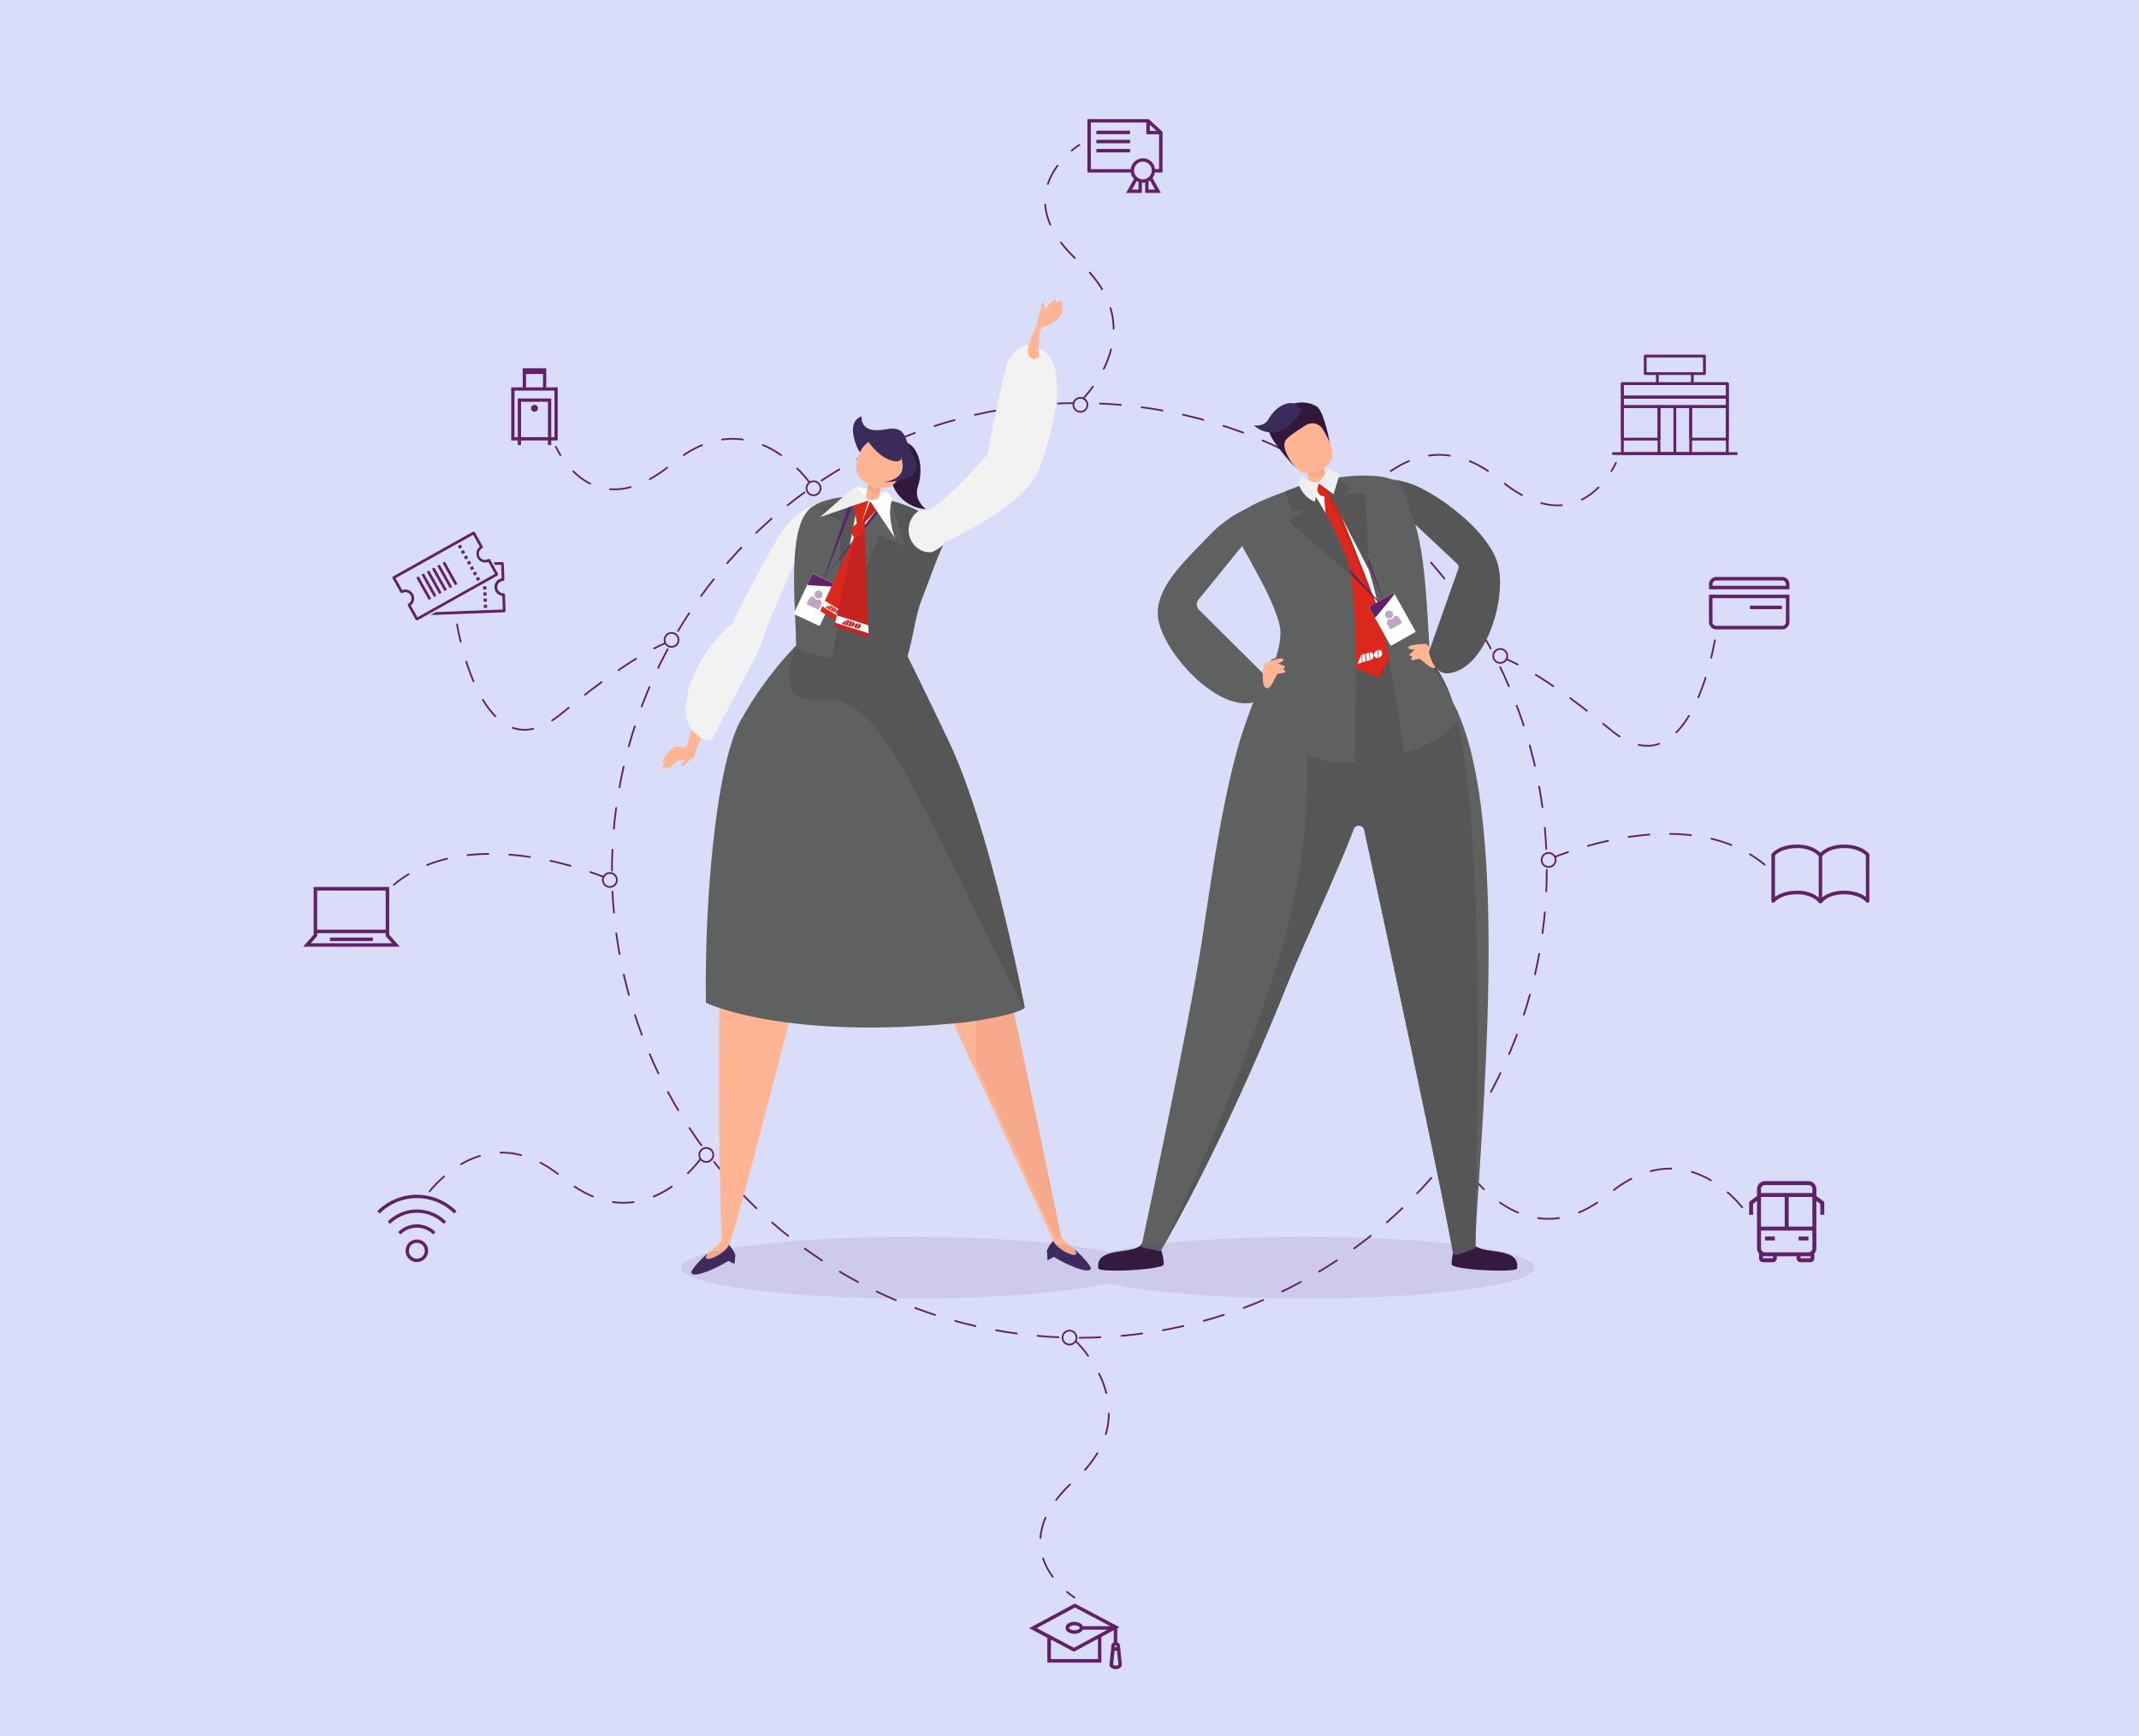 <svg xmlns="http://www.w3.org/2000/svg" viewBox="0 0 1232.13 1000.13"><defs><style>.cls-1,.cls-6{fill:#d9ddfa;}.cls-2,.cls-5{fill:none;}.cls-2,.cls-5,.cls-6{stroke:#5f2167;stroke-linecap:round;stroke-linejoin:round;}.cls-2{stroke-dasharray:12.08 12.08;}.cls-3{fill:#612166;}.cls-16,.cls-21,.cls-4{fill:#5f2167;}.cls-5{stroke-dasharray:12;}.cls-7{fill:#30193b;}.cls-8{fill:#5f6060;}.cls-9{fill:#565656;}.cls-10{fill:#3b2b5b;}.cls-11{fill:#ffb593;}.cls-12{fill:#f7aa8b;}.cls-13{fill:#fff;}.cls-14{fill:#da291c;}.cls-15{fill:#c42320;}.cls-16{opacity:0.4;}.cls-17{fill:#efefef;}.cls-18{fill:#c43b72;}.cls-19{fill:#b72567;}.cls-20{fill:#f2f2f2;}.cls-21{opacity:0.1;}</style></defs><g id="Capa_2" data-name="Capa 2"><g id="arte"><rect class="cls-1" width="1232.13" height="1000.13"/></g><g id="arte2"><circle class="cls-2" cx="621.75" cy="501.38" r="269.22"/><path class="cls-3" d="M229.36,709.74l1.35,1.35a13.3,13.3,0,0,1,18.82,0l1.36-1.35a15.22,15.22,0,0,0-21.53,0ZM240.12,714a6.49,6.49,0,0,0,0,13h0a6.49,6.49,0,0,0,0-13Zm3.23,9.71a4.55,4.55,0,0,1-6.45,0l-.68.68.67-.68a4.57,4.57,0,1,1,6.46,0Zm-20-20.05,1.35,1.36h0a21.86,21.86,0,0,1,30.93,0l1.36-1.36a23.8,23.8,0,0,0-33.64,0Zm16.81-15.43a32.2,32.2,0,0,0-22.81,9.44l1.36,1.36a30.36,30.36,0,0,1,42.91,0l1.35-1.36A32.2,32.2,0,0,0,240.12,688.25Z"/><path class="cls-3" d="M984.43,358.38a4.17,4.17,0,0,0,4.17,4.15h38a4.14,4.14,0,0,0,4.14-4.15V342.55H984.43Zm2-13.82h42.3v13.82a2.14,2.14,0,0,1-2.13,2.14h-38a2.16,2.16,0,0,1-2.15-2.14Zm40,4.32h-18.36v2h18.36Zm.19-16.52h-38a4.17,4.17,0,0,0-4.17,4.15v2.93h46.33v-2.93A4.14,4.14,0,0,0,1026.62,332.36Zm2.13,5.07h-42.3v-.92a2.16,2.16,0,0,1,2.15-2.14h38a2.14,2.14,0,0,1,2.13,2.14Z"/><path class="cls-3" d="M645.21,948.89a3,3,0,0,0,0-.52,2.55,2.55,0,0,0-1.63-2.38v-8l1.27-.68-25.72-13.6-26.27,14.18,10.43,5.52v14.29h31.13V942.92l7.14-3.86v7a2.55,2.55,0,0,0-1.48,2.32,2.6,2.6,0,0,0,.06.56l-1.07,9.85v.05a2.44,2.44,0,0,0,1.23,2,4.44,4.44,0,0,0,2.35.63,4.5,4.5,0,0,0,2.36-.63,2.46,2.46,0,0,0,1.22-2v-.05Zm-26-22.91,20.35,10.76H623.78a3.42,3.42,0,0,0-1.49-1.65,7.19,7.19,0,0,0-6.78,0,2.84,2.84,0,0,0,0,5.18,7.19,7.19,0,0,0,6.78,0,3.47,3.47,0,0,0,1.43-1.51h14.19l-19.3,10.42L597.2,937.85Zm2.76,11.7c0,.18-.14.52-.7.86a5.13,5.13,0,0,1-4.7,0c-.56-.34-.71-.68-.7-.86s.14-.51.7-.86a5.21,5.21,0,0,1,4.7,0C621.81,937.17,622,937.5,622,937.68Zm10.5,18H605.36V944.45l13.27,7,.47-.26,13.35-7.2Zm9.7-7.29a.55.55,0,0,1,.54-.55.55.55,0,0,1,.55.55.55.55,0,0,1-.55.54A.54.54,0,0,1,642.15,948.37ZM644,959.13a2.48,2.48,0,0,1-1.27.32,2.51,2.51,0,0,1-1.27-.32c-.22-.14-.27-.24-.28-.28l.87-8a2.47,2.47,0,0,0,.67.1,2.56,2.56,0,0,0,.69-.1l.87,8S644.18,959,644,959.13Z"/><path class="cls-3" d="M1076.62,491.76c-.1-.17-4.24-5.26-14.45-5.25-7.9,0-12,3.2-13.55,4.76-1.52-1.56-5.64-4.77-13.54-4.76-10.22,0-14.35,5.08-14.46,5.25a1,1,0,0,0-.22.62V519a1,1,0,0,0,1.81.62.88.88,0,0,1,.12-.15c.74-.77,4.41-4.31,12.75-4.32a18.48,18.48,0,0,1,9.85,2.43,11.72,11.72,0,0,1,2.09,1.62c.21.22.37.4.46.51s.11.16.12.16a1,1,0,0,0,.84.44h.37a1,1,0,0,0,.83-.44l.12-.16c.68-.81,4.09-4.54,12.41-4.56a20.4,20.4,0,0,1,10,2.3,12.39,12.39,0,0,1,2.2,1.54c.23.21.39.38.49.48a.78.78,0,0,1,.13.15,1,1,0,0,0,1.13.33,1,1,0,0,0,.68-.95V492.38A1,1,0,0,0,1076.62,491.76Zm-41.51,21.32h0c-6.51,0-10.55,2.06-12.66,3.6V492.76c.91-.92,4.61-4.22,12.66-4.23A18.77,18.77,0,0,1,1045,491a11.41,11.41,0,0,1,2.1,1.62,5.74,5.74,0,0,1,.47.51.36.36,0,0,1,.07.09V517C1045.6,515.32,1041.68,513.08,1035.11,513.08Zm39.71,3.6c-2.1-1.54-6.14-3.61-12.65-3.6s-10.55,2.25-12.54,3.9v-23.8l.08-.1c.69-.82,4.14-4.54,12.46-4.55a20.4,20.4,0,0,1,10,2.3,12.39,12.39,0,0,1,2.2,1.54l.41.39Z"/><path class="cls-3" d="M224.2,538.42V510.93H180.67v27.49l-6.06,6.91h55.64ZM182.69,513h39.49v22.52H182.69Zm0,26.23v-1.69h39.49v1.69l.25.29,3.36,3.84H179.07Zm7.39,2.83h24.71v-2H190.08Z"/><path class="cls-3" d="M631.54,77.27h19.39v-2H631.54Zm0,5.26h19.39v-2H631.54Zm0,5.25h19.39v-2H631.54Zm38.12,11.59V75.92l-.32-.29-7.61-7H626.39V99.37h25a7,7,0,0,0,1.83,3.69l-4.54,8.09h9.06v-5.91l.59,0a7.23,7.23,0,0,0,1.33-.13v6h9.06l-4.83-8.61a7.11,7.11,0,0,0,1.39-3.17Zm-7.3-27.52,3.81,3.52h-3.81Zm-6.55,37.34h-3.75l2.74-4.89a7.19,7.19,0,0,0,1,.48Zm2.54-5.89a5.09,5.09,0,1,1,5.09-5.09A5.1,5.1,0,0,1,658.35,103.3Zm7,5.89h-3.75v-4.74a8.39,8.39,0,0,0,.81-.5Zm-7-18a7.06,7.06,0,0,0-7,6.25h-23V70.57h32v6.76h7.3V97.41h-2.35A7,7,0,0,0,658.35,91.16Z"/><path class="cls-3" d="M314.66,223.13v-11H301.1v11h-6.61v30.59h3.75v2.62h1.88v-2.62h15.5v2.62h1.89v-2.62h3.75V223.13ZM303,215.45h9.78v7.68H303Zm-2.86,36.38v-20.4h15.5v20.4Zm17.39,0V229.54H298.24v22.29h-1.86V225h23v26.82Zm-9.64-18.65a2,2,0,1,0,2,2A2,2,0,0,0,307.87,233.18Z"/><path class="cls-4" d="M1041.73,723.66h-25.06a4.56,4.56,0,0,1-4.56-4.56V684.93a4.56,4.56,0,0,1,4.56-4.56h25.06a4.56,4.56,0,0,1,4.55,4.56V719.1a4.56,4.56,0,0,1-4.55,4.56m-25.06-41a2.28,2.28,0,0,0-2.28,2.28V719.1a2.28,2.28,0,0,0,2.28,2.28h25.06a2.28,2.28,0,0,0,2.27-2.28V684.93a2.28,2.28,0,0,0-2.27-2.28Z"/><path class="cls-4" d="M1042.87,727.08h-5.7a2.28,2.28,0,0,1-2.28-2.28v-2.28h2.28v2.28h5.7v-2.28h2.27v2.28a2.28,2.28,0,0,1-2.27,2.28"/><path class="cls-4" d="M1021.22,727.08h-5.69a2.28,2.28,0,0,1-2.28-2.28v-2.28h2.28v2.28h5.69v-2.28h2.28v2.28a2.28,2.28,0,0,1-2.28,2.28"/><rect class="cls-4" x="1013.25" y="706.57" width="31.9" height="2.28"/><rect class="cls-4" x="1016.67" y="712.27" width="5.7" height="2.28"/><rect class="cls-4" x="1036.03" y="712.27" width="5.7" height="2.28"/><rect class="cls-4" x="1013.25" y="687.21" width="31.9" height="2.28"/><path class="cls-4" d="M1009.83,699.74h-2.28V692.9a1.14,1.14,0,0,1,.46-.91l4.55-3.42,1.37,1.83-4.1,3.07Z"/><path class="cls-4" d="M1050.84,699.74h-2.28v-6.27l-4.1-3.07,1.37-1.83,4.56,3.42a1.16,1.16,0,0,1,.45.91Z"/><rect class="cls-4" x="1028.06" y="688.34" width="2.28" height="19.37"/><path class="cls-4" d="M995,235H934.53a.8.8,0,0,1-.8-.8v-5.43a.8.8,0,0,1,.8-.79H995a.8.8,0,0,1,.8.79v5.43A.8.8,0,0,1,995,235Zm-59.67-1.59H994.2v-3.84H935.32Z"/><path class="cls-4" d="M995,229.57H934.53a.8.8,0,0,1-.8-.8V221a.79.79,0,0,1,.8-.79H995a.79.79,0,0,1,.8.79v7.8A.8.8,0,0,1,995,229.57ZM935.32,228H994.2v-6.21H935.32Z"/><path class="cls-4" d="M995,229.57H934.53a.8.8,0,0,1-.8-.8V221a.79.79,0,0,1,.8-.79H995a.79.79,0,0,1,.8.79v7.8A.8.8,0,0,1,995,229.57ZM935.32,228H994.2v-6.21H935.32Z"/><path class="cls-4" d="M955.64,253.74H934.53a.8.8,0,0,1-.8-.8V234.2a.79.79,0,0,1,.8-.79h21.11a.79.79,0,0,1,.8.79v18.74A.8.8,0,0,1,955.64,253.74Zm-20.32-1.59h19.52V235H935.32Z"/><path class="cls-4" d="M995,253.74H973.88a.8.8,0,0,1-.8-.8V234.2a.79.79,0,0,1,.8-.79H995a.79.79,0,0,1,.8.79v18.74A.8.8,0,0,1,995,253.74Zm-20.32-1.59H994.2V235H974.67Z"/><path class="cls-4" d="M973.88,262.08H955.64a.8.8,0,0,1-.8-.8V234.2a.79.79,0,0,1,.8-.79h18.24a.79.79,0,0,1,.79.79v27.08A.79.79,0,0,1,973.88,262.08Zm-17.44-1.6h16.64V235H956.44Z"/><path class="cls-4" d="M995,262.08H934.53a.8.8,0,0,1-.8-.8V228.77h1.59v31.71H994.2V228.77h1.59v32.51A.8.8,0,0,1,995,262.08Z"/><rect class="cls-4" x="963.96" y="234.2" width="1.59" height="27.08"/><path class="cls-4" d="M981.82,216H947.7a.8.8,0,0,1-.8-.8V205.09a.8.8,0,0,1,.8-.8h34.12a.8.8,0,0,1,.8.8v10.09A.8.8,0,0,1,981.82,216Zm-33.33-1.59H981v-8.51H948.49Z"/><rect class="cls-4" x="953.89" y="215.18" width="1.59" height="5.79"/><rect class="cls-4" x="974.04" y="215.18" width="1.59" height="5.79"/><rect class="cls-4" x="928.71" y="260.48" width="72.1" height="1.59"/><path class="cls-5" d="M621.75,231.8s44.43-40.7,0-80.73,0-67.63,0-67.63"/><path class="cls-5" d="M467,278.85s-33.83-49.87-79.88-11.7-66.92-9.81-66.92-9.81"/><circle class="cls-6" cx="468.62" cy="281.27" r="4.04"/><circle class="cls-6" cx="622.35" cy="233.18" r="4.04"/><path class="cls-5" d="M404.1,666.78s-33.82,49.86-79.87,11.7-79.16,10.88-79.16,10.88"/><circle class="cls-6" cx="406.83" cy="665.27" r="4.04"/><path class="cls-5" d="M387.82,368.87s-18.19,3.89-64.24,42.05-60.33-51.29-60.33-51.29"/><circle class="cls-6" cx="386.84" cy="368.6" r="4.04"/><path class="cls-5" d="M351.31,506.64s-78.43-35.19-124.48,3"/><circle class="cls-6" cx="351.31" cy="506.88" r="4.04"/><path class="cls-5" d="M784.05,288.08s33.83-49.86,79.88-11.7,66.92-9.8,66.92-9.8"/><circle class="cls-6" cx="782.41" cy="290.51" r="4.04"/><path class="cls-5" d="M846.93,676s33.83,49.87,79.88,11.71S1006,698.6,1006,698.6"/><circle class="cls-6" cx="844.2" cy="674.5" r="4.04"/><path class="cls-5" d="M863.21,378.11s18.2,3.89,64.25,42.05,60.33-51.29,60.33-51.29"/><circle class="cls-6" cx="864.19" cy="377.84" r="4.04"/><path class="cls-5" d="M892.05,495.12s78.43-35.19,124.48,3"/><circle class="cls-6" cx="892.05" cy="495.36" r="4.04"/><path class="cls-7" d="M650.41,720l.89-.19c4.38-.8,6.19-2.64,6.54-3.43,1.08-2.42,1.52-2.84,1.63-4.29s10.19.74,10.19.74L668.9,720l-.06.1a22.33,22.33,0,0,1,1.47,8.21c0,3.12-37.25,5-37.64,2.34C631.27,721.27,642.76,721.39,650.41,720Z"/><path class="cls-7" d="M856.12,720l-.89-.19c-4.38-.8-6.19-2.64-6.55-3.43-1.07-2.42-.36-2.87-.47-4.32s-11.34.77-11.34.77l.76,7.18.06.1a22.35,22.35,0,0,0-1.48,8.21c0,3.12,37.25,5,37.65,2.34C875.26,721.27,863.77,721.39,856.12,720Z"/><path class="cls-8" d="M809,365.52c4.05,2.57,15.56,16.47,27.77,38.83,37,67.7,13.13,274.5,13.12,314.75-5.87-.1-13.17,1.75-14.33-4.86C828.24,672.78,783.46,467,783.46,467c-6.71,22-32.51,76.38-41.54,99-38.72,96.89-73.53,154.82-73.53,154.82l-11-2.37s25.23-116.64,34-170.65C696.15,518.48,703.54,459,716,421a386.13,386.13,0,0,1,16.44-41.13C744.17,375.67,790,366.46,809,365.52Z"/><path class="cls-9" d="M809,365.52c4.05,2.57,20.14,14.52,27.77,38.83,20.71,65.91,13.13,274.5,13.12,314.75-14,5.3-12.53,5.08-13.7-1.52-6.3-35.66-40.79-195.39-50.31-239.37a3.24,3.24,0,0,0-6.2-.46c-9.74,25.62-30,68.71-37.78,88.18-38.72,96.89-73.53,154.82-73.53,154.82h0S711.26,635,736.67,552.26c32.05-104.38,5.71-174.19,15-175.86C764.71,374,801,365.92,809,365.52Z"/><path class="cls-7" d="M766,254.77c-.09-.24-3.26-17.46-7.37-20.56a16.9,16.9,0,0,0-20,2c-3.39,3-12.24,4.54-6,16.09,2.19,4,12.14,16.24,13.65,16.72C746.76,269.16,768.23,260.51,766,254.77Z"/><path class="cls-10" d="M749.71,236.62a6.33,6.33,0,0,0-5.62-4.44c-3.83-.26-9.56,2.53-13.36,9.25-2.66,4.71-8.47,3.59-8.47,3.59a14.89,14.89,0,0,0,15.16,3.23c5.66-1.92,10.9-9.3,10.9-9.3Z"/><path class="cls-11" d="M753,266.75s.63,14.66,2.27,15.92,6.8,2.17,8.69-2S760.31,265,760.31,265Z"/><path class="cls-12" d="M753.47,273.59c2.61,1.48,7.07,2.16,10.14,0a41.18,41.18,0,0,0-2-5.62l-8.44,2.1A26.11,26.11,0,0,0,753.47,273.59Z"/><path class="cls-11" d="M767.12,258.16c0-1.67-2.72-6.67-5.09-10.79a7,7,0,0,0-9.73-2.47c-5.21,3.18-10.8,7-11.83,8.92-1.63,3,.26,6.65,1.6,9.4s4.72,7.17,7.55,8.56c2.58,1.28,7.89.81,10.32-.54C767.25,267.18,768.33,264.16,767.12,258.16Z"/><path class="cls-13" d="M757.61,280.84l-.14,56.88s-3,50.79-2.26,51,12.86-1.76,20.21-3.09,26.23-6.57,26.23-6.57l-12.86-80.19-15.57-19Z"/><path class="cls-14" d="M757.92,279.38l7-1.95s1.63,7.18-1.18,8.13S758.74,285,757.92,279.38Z"/><path class="cls-14" d="M762.63,283.15a381.21,381.21,0,0,0,6.26,49.92c5.31,27.65,7.86,50.2,7.86,50.2l17.91,7.28,8.11-15.83s-32.55-88.52-37.91-92.13S762.63,283.15,762.63,283.15Z"/><path class="cls-15" d="M764.62,282.62c-2.62-1.76-3.2-1.66-3.12-1.11a15.9,15.9,0,0,1,2.11,1.25c5.37,3.61,37.92,92.13,37.92,92.13l-7.89,15.37.78.32,8.12-15.83S770,286.23,764.62,282.62Z"/><polygon class="cls-13" points="784.11 377.21 781.96 382.38 784.62 381.63 784.11 377.21 784.11 377.21"/><polygon class="cls-13" points="786.22 376.62 784.46 377.11 784.97 381.53 786.71 381.04 786.22 376.62"/><path class="cls-13" d="M788.87,375.87l.5,4.42a2.7,2.7,0,0,0,1.85-2.8A1.81,1.81,0,0,0,788.87,375.87Z"/><polygon class="cls-13" points="786.75 376.47 787.24 380.89 789 380.39 789 380.39 789.02 380.39 788.51 375.97 786.75 376.47"/><path class="cls-13" d="M793.44,374.59a2.69,2.69,0,0,0-1.87,2.8,1.82,1.82,0,0,0,2.35,1.62h0l-.51-4.41Z"/><path class="cls-13" d="M793.8,374.49l.5,4.41a2.7,2.7,0,0,0,1.85-2.8A1.81,1.81,0,0,0,793.8,374.49Z"/><path class="cls-13" d="M796,373.8a.28.28,0,0,0,.15.53.28.28,0,0,0,.19-.34A.27.27,0,0,0,796,373.8Zm.13.48a.22.22,0,0,1-.27-.15.24.24,0,0,1,.15-.28.24.24,0,0,1,.28.16A.23.23,0,0,1,796.13,374.28Z"/><path class="cls-13" d="M796.17,374c0-.06-.06-.08-.13-.06l-.12,0,.08.31h0l0-.14h.06l.12.11,0,0-.13-.11A.08.08,0,0,0,796.17,374Zm-.17.09,0-.09.06,0s.07,0,.08,0,0,.06-.06.07Z"/><path class="cls-8" d="M737,359.67c4.37,17.4-18,52.73-18,52.73s33.88,31.3,61.71,26.53c-1.31-14.9,3.85-93.24-5.6-118.41-8.34-22.22-20.94-42.65-26.94-40.38-18.61,7.06-33.7,11.87-37.77,20.65C707.91,306,731.41,337.59,737,359.67Z"/><path class="cls-8" d="M723.54,299.18a4.41,4.41,0,0,0-5.88-6,70.36,70.36,0,0,0-20.48,14.63c-13.35,14.21-31.67,29.92-30.17,47.21,1.72,19.75,34.7,56.2,56.07,49.25,6.25-2,6-10.49,5.55-14a4.4,4.4,0,0,0-1.27-2.58l-36.65-36.39a4.42,4.42,0,0,1-.32-5.91L716,313.89a4.83,4.83,0,0,0,.5-.77Z"/><path class="cls-11" d="M727.59,392.78s-1.1-10.14,2.15-11.25,8.51-3.1,9.35-1.85-3,2.62-3,2.62a28.2,28.2,0,0,1,4.1,1.49c.57.43-1.22,1.61-1.22,1.61a1.75,1.75,0,0,1,1.29,1.44c.25,1.24-2.87.61-4.22,1.4s-2.82,6.42-5.46,8.13C729.56,397,727.76,395.58,727.59,392.78Z"/><path class="cls-8" d="M808.82,433.85s30.95-9.15,31.08-23.16c-20.63-42-15.44-18.47-16.08-29.94-2.83-51-3.86-66-11.58-88-1.44-4.11-2.62-13.11-7.75-15.6a37.6,37.6,0,0,0-13.41-3,87.33,87.33,0,0,0-11.32,0,133,133,0,0,0-14.31,1.74c-.67.12-3.8.85-3.8.85s13.37,22.17,23.84,43.9S808.82,433.85,808.82,433.85Z"/><path class="cls-11" d="M827,380.37s-3-9.74-6.42-9.48-9,.52-9.32,2,3.83,1.2,3.83,1.2a29.6,29.6,0,0,0-3.18,3c-.35.62,1.76,1,1.76,1a1.78,1.78,0,0,0-.62,1.84c.26,1.24,2.88-.57,4.43-.38s5.13,4.78,8.23,5.31C826.83,385,827.92,383,827,380.37Z"/><path class="cls-9" d="M862.44,323.7c-5.45-16.48-28.27-35.15-45.88-43.5A54.16,54.16,0,0,0,802,276.14a22.94,22.94,0,0,1,2.46,1c5,2.43,6.75,15.55,10.26,24.13a3.06,3.06,0,0,0,.75,1.07l23.73,22.23a3,3,0,0,1,.79,3.22l-16.64,47a3.07,3.07,0,0,0-.07,1.8c.81,3,3.85,11.9,10.8,11.26C856.49,385.81,868.67,342.52,862.44,323.7Z"/><polygon class="cls-4" points="765.25 318.24 800.95 353.81 766.09 315.48 765.25 318.24"/><polygon class="cls-4" points="780.65 306 798.87 350.9 781.49 303.24 780.65 306"/><rect class="cls-13" x="793.74" y="343.89" width="16.58" height="25.74" rx="0.52" transform="translate(1676.08 275.72) rotate(150.72)"/><path class="cls-4" d="M803.35,342.17a.78.78,0,0,0-1.07-.3l-13.09,7.34a.78.78,0,0,0-.3,1.06l3.12,5.57C792.22,356.22,803.35,342.17,803.35,342.17Z"/><path class="cls-16" d="M799.89,356.76a2.68,2.68,0,0,0,3.26-1.83,2.2,2.2,0,0,1,2.89.92l1.27,2.26a.87.87,0,0,1-.34,1.18l-5.36,3a.87.87,0,0,1-1.18-.34l-1.27-2.26A2.19,2.19,0,0,1,799.89,356.76Z"/><path class="cls-16" d="M801.52,355.85a2.31,2.31,0,1,1-2.26-4,2.31,2.31,0,0,1,2.26,4Z"/><path class="cls-9" d="M750.75,279.09c-4.14,1.56-10.48,4-10.48,4l4,11.68,8.2-1.39-9.91,7.09,36.06,31.15a124.48,124.48,0,0,0-6.53-18.36C765.21,297.65,754.37,277.71,750.75,279.09Z"/><path class="cls-9" d="M786.69,285.82c0-3.38-13.53-.56-13.53-.56l5.09-4.12-8.48-6s-2.16.31-4.32.69c-.67.12-3.8.85-3.8.85s23.77,45.28,26.75,51.5Z"/><path class="cls-17" d="M765.14,269.74l-2.7,4.52a13.77,13.77,0,0,1-3.28,3.83l9,6.64,3.47-11.34Z"/><path class="cls-17" d="M759.64,277.86l-2.22,11.05s-5.3-1-8.95-8.85l-.81-1.84,2.62-3.88s3.75,3.93,9,3.39"/><path class="cls-7" d="M514.75,255.25a9.35,9.35,0,0,1,10.45,1.58c4.13,3.87,6.9,12.85,3.48,23.71-2.4,7.61,4.66,12.75,4.66,12.75a22,22,0,0,1-18.74-13.08c-3.63-8-1-21.11-1-21.11Z"/><path class="cls-11" d="M397.82,431.68s-6.7-3-10.06-.94c-3.15,2-6.55,7.83-6.48,8.39.2,1.62,3.93-3.5,3.93-3.5s-4.69,6.11-3.45,7.23c.57.52,2.31-1.51,2.31-1.51s-1,.53.12,1.34,4.62-3.39,6-4.35,6.91-.33,9.79-2.13C401.06,435.55,400.48,433.13,397.82,431.68Z"/><path class="cls-11" d="M398.63,436.49s-4.39,4.56-6,5,2.28-4.67,2.28-4.67Z"/><polygon class="cls-11" points="399.01 418.46 395.07 431.23 399.82 435.29 405.07 421.65 399.01 418.46"/><path class="cls-11" d="M609.13,714.84c-.07-.3-23.46-118-35.29-170-8.8-38.68-20.59-115-56.52-165.84-5.18-1.58-13.39,1.22-26.16.72h-.11l-.36,0a4,4,0,0,1-.54-.07c-1.58-.15-2.52-.27-2.52-.27l.05,0c-12.7-1.54-24.84-4.23-28.75-6.12-.07,0-.16,0-.23,0-.16.81-24.83,27-30.9,48.17-18.31,63.9-13.49,263.83-11.87,298.62.06,1.23-.83.47,3.38-1.09,2.5-.92,54.6-205.1,66.59-252.22a3.52,3.52,0,0,1,6.6-.6L607.09,715.27Z"/><path class="cls-12" d="M575.52,544.45c-8.81-38.68-50.21-153.17-55.88-162.06,11.65,40.17,42.63,117.68,42.63,219.73q0,5.37-.1,10.68l46.59,102.06,3.06-.17C611.75,714.39,587.35,596.42,575.52,544.45Z"/><polygon class="cls-18" points="583.51 277.46 583.58 277.9 583.51 277.98 583.51 277.46"/><path class="cls-19" d="M493.5,384.28h-.05v0S493.48,384.26,493.5,384.28Z"/><path class="cls-20" d="M534.3,316.93s0,0,0,0,0-.1,0-.17,0,.11,0,.17c17.55-7.59,53.44-25.08,63.35-44.76v0c.33-.64.62-1.26.88-1.9.14-.31.27-.65.39-1,7.84-21.15,19.68-65.89-4.4-70.05-1.08-.18-2.05-.36-3-.55-2.82-.53-10.12,5.44-11.8,12-4.07,16-10.93,50.56-10.93,50.56l.08.42-.07.08,0,.13s-23.54,27.28-33,31.32c-2.69,1.15-10.15,1.44-12.55-.24C523.29,292.94,534,318.56,534.3,316.93ZM586,286.31c-12.6,11.27-31,20.94-44.32,27.15,13.35-6.21,31.72-15.88,44.32-27.15a58.45,58.45,0,0,0,9.49-10.53A58.45,58.45,0,0,1,586,286.31Z"/><path class="cls-20" d="M484.55,286.86c-6.85.3-25.19,3.84-35.54,21.41-9.45,16-27.2,48.65-30.47,59.81-2.39,8.19,15.27,11.2,15.27,11.2l24.43-56.44S487.82,286.72,484.55,286.86Z"/><path class="cls-20" d="M432.72,353.89c-21.3,5-48.12,50-33.46,67.32,5.46,6.43,10.85,4.93,10.85,4.93l26.74-51.24s4.95-13.22,6.39-17.42C445.64,350.48,443.73,351.3,432.72,353.89Z"/><path class="cls-11" d="M611,180.45c.7-3.91-3-7.51-5.84-5.76a20.94,20.94,0,0,0-2.31,2.66c-.71.9-1.3,1.67-1.3,1.67s.29-4.84-.87-4.87-.84,3.27-1.21,4.6-4.05,10,.25,10.05C599.7,188.8,610,186.09,611,180.45Z"/><path class="cls-11" d="M607.45,172.43s1.54.21.5,2.14c0,0,2.61-2.16,3.62-1.1s-.68,3.73-.75,4.35c0,0,1.23-1.6,1.37-.39s-1.27,4.94-2.73,6-7.3-5.27-7.3-5.27S605.93,173.1,607.45,172.43Z"/><rect class="cls-11" x="499.49" y="273.67" width="7.56" height="17.49" rx="1.18" transform="translate(70.77 -99.66) rotate(12.16)"/><path class="cls-12" d="M503.27,284.73c-1.48-.9-3.77-2.85-3.4-4.57l2-8.77a3.18,3.18,0,0,1,3.78-2.44l1.17.25a3.19,3.19,0,0,1,2.44,3.79l-2.34,10.86C506.54,285.57,504.77,285.65,503.27,284.73Z"/><path class="cls-11" d="M493.65,265.29c.06-1.81,3.06-7.24,5.71-11.69A7.65,7.65,0,0,1,510,251c5.65,3.55,11.68,7.8,12.78,9.91,1.73,3.3-.38,7.25-1.88,10.23s-5.26,7.76-8.36,9.24c-2.84,1.35-8.63.76-11.26-.75C493.38,275.14,492.24,271.82,493.65,265.29Z"/><path class="cls-10" d="M508.37,277.7s26.9.84,17.67-15.26c-5.63-9.84-3.33-17.45-16-15.11-15.37,2.84-13.68-7.47-13.68-7.47s-8.77,1.73-3.18,16.4c1.77,4.64,2.39,4.11,2.39,4.11s2.55-7.18,10.4-7.39,11.73,4.27,13.71,12.86C522.27,277.08,508.37,277.7,508.37,277.7Z"/><path class="cls-10" d="M498.39,251.7s6.92,12.42,16.94,14-2.55-16-2.55-16Z"/><path class="cls-13" d="M515.25,378.72s10.41-23.19,13.75-32.38c3.28-9,15.32-36,15.32-36s-8.45-10.17-12.29-12.67c-19.23-12.54-54-13.21-65.64-2.5"/><path class="cls-20" d="M546,308.5s-8.6-8.89-12.44-11.39c-7.61-4.95-18.93-7.34-29-8.62a3.88,3.88,0,0,0-1.87.5S491,306.31,487,332.85c-3.48,22.69,28.58,44.48,28.58,44.48S526,354.2,529.29,345C532.57,336.05,546,308.5,546,308.5Z"/><path class="cls-8" d="M514.14,377.64l-.39.08Z"/><path class="cls-8" d="M492.23,379.11l-1.39-.06Z"/><path class="cls-8" d="M485,378.54l-1.16-.13Z"/><path class="cls-8" d="M495.44,379.21l-1.35,0Z"/><path class="cls-8" d="M488.79,378.9l-1.36-.1Z"/><path class="cls-8" d="M513.08,377.85l-.55.1Z"/><path class="cls-8" d="M501.23,379.13l-1.22.05Z"/><path class="cls-8" d="M503.8,379l-1.13.07Z"/><path class="cls-8" d="M498.44,379.21l-1.3,0Z"/><path class="cls-8" d="M523.79,302.08a13.15,13.15,0,0,0-.38,3.16A13.15,13.15,0,0,1,523.79,302.08Z"/><path class="cls-8" d="M511.74,378.09l-.68.1Z"/><path class="cls-8" d="M510.13,378.33l-.8.11Z"/><path class="cls-8" d="M515.38,377.37l-.09,0Z"/><path class="cls-8" d="M508.26,378.58l-.91.1Z"/><path class="cls-8" d="M514.92,377.48l-.27,0Z"/><path class="cls-8" d="M506.15,378.8l-1,.09Z"/><path class="cls-8" d="M526.67,293.11c.78.37,1.55.76,2.3,1.16C528.22,293.87,527.45,293.48,526.67,293.11Z"/><path class="cls-8" d="M524,301.38c0,.18-.13.36-.17.54C523.86,301.74,523.94,301.56,524,301.38Z"/><path class="cls-9" d="M511.06,378.19l-.93.14Z"/><path class="cls-9" d="M512.53,378l-.79.14Z"/><path class="cls-9" d="M509.33,378.44l-1.07.14Z"/><path class="cls-9" d="M515.29,377.39l-.37.09Z"/><path class="cls-9" d="M515.54,377.32l-.16.05Z"/><path class="cls-9" d="M514.65,377.53l-.51.11Z"/><path class="cls-9" d="M513.75,377.72l-.67.13Z"/><path class="cls-9" d="M487.43,378.8l-2.41-.26Z"/><path class="cls-9" d="M483.75,378.4h0Z"/><path class="cls-9" d="M490.84,379.05l-2-.15Z"/><path class="cls-9" d="M526,292.82l.63.29Z"/><path class="cls-9" d="M524,301.38a12.89,12.89,0,0,1,5.12-7l-.14-.08.14.08A12.89,12.89,0,0,0,524,301.38Z"/><path class="cls-9" d="M523.82,301.92a1.1,1.1,0,0,0,0,.16A1.1,1.1,0,0,1,523.82,301.92Z"/><path class="cls-9" d="M502.67,379.06l-1.44.07Z"/><path class="cls-9" d="M494.09,379.19l-1.86-.08Z"/><path class="cls-9" d="M507.35,378.68l-1.2.12Z"/><path class="cls-9" d="M505.12,378.89l-1.32.1Z"/><path class="cls-9" d="M500,379.18c-.51,0-1,0-1.57,0C499,379.2,499.5,379.2,500,379.18Z"/><path class="cls-9" d="M497.14,379.23l-1.7,0Z"/><path class="cls-8" d="M487,332.73c1.28-8.39.4-16.13,2.53-22.72l-.2-4.12L491,286c-10.48.25-19.75,2.62-24.71,7.19-15,13.83-6,69.67-8.06,85.59,4.55,10.25,17.93,11.23,18.55,11.31C476.18,389.89,483.49,355.44,487,332.73Z"/><path class="cls-9" d="M476.89,388.32c-11.87.4-18.62-10.09-18.68-9.58,4.54,10.25,17.58,11.18,18.21,11.26C476.34,390,476.74,389.33,476.89,388.32Z"/><path class="cls-8" d="M526,292.82a73.17,73.17,0,0,0-16.31-5.19l-.08.09A70.86,70.86,0,0,1,526,292.82Z"/><path class="cls-9" d="M535.64,318.14c-6.75,0-12.23-5.77-12.23-12.9a13.15,13.15,0,0,1,.38-3.16,1.1,1.1,0,0,1,0-.16c0-.18.12-.36.17-.54a12.89,12.89,0,0,1,5.12-7l-.14-.08c-.75-.4-1.52-.79-2.3-1.16l-.63-.29a70.86,70.86,0,0,0-16.39-5.1l-17.28,22.35a146.4,146.4,0,0,0-5.4,22.66c-3.48,22.71-10.85,57.37-10.27,57.52,20.78,5.64,16,4.11,29.45,5.48,18.31,1.87,18.18-33.22,24.57-49.72,6.69-17.24,8.62-23.61,12.68-32.07C541.47,315.27,538.13,318.14,535.64,318.14Z"/><polygon class="cls-13" points="499.54 281.76 493.19 280.16 495.45 287.63 498.55 286.34 499.54 281.76"/><polygon class="cls-17" points="506.99 283.46 510.69 283.22 508.42 290.69 505.32 289.4 506.99 283.46"/><path class="cls-11" d="M598.5,205.7s-.86-14.62,2-18-2.82-1.09-2.82-1.09-6.49,11.48-5.41,17S598.5,205.7,598.5,205.7Z"/><path class="cls-8" d="M458.21,372.18A211.24,211.24,0,0,0,426.64,415c-14,25.33-20.9,102.86-20,162.63,0,0,45.48,22.18,149.84,11.2,0,0,27-3.41,33.76-8.17,0,0-19.28-102.38-44.1-154.29s-24.59-50.34-24.59-50.34a146,146,0,0,1-33.91,3.26C466.09,379,458.21,372.18,458.21,372.18Z"/><path class="cls-9" d="M524,449.84c24.26,44,64.42,132.16,66.27,130.86,0,0-19.28-102.38-44.1-154.29s-24.59-50.34-24.59-50.34a146,146,0,0,1-33.91,3.26c-21.59-.32-29.47-7.15-29.47-7.15s-11.34,30.29,7.3,30.57C485.09,403.05,496.2,399.44,524,449.84Z"/><path class="cls-11" d="M415.93,714.23c1.23.85,3.58,2.51,3.92,2.82-1.09,3.36-7.85,7.59-11.55,8.09-2.55.34-1.71-1.6-.68-3.16,2.57-2.22,4.77-4,5.23-4.48S415.2,715.1,415.93,714.23Z"/><path class="cls-10" d="M419.85,717.05a17.57,17.57,0,0,1,3.63,5.61c.94,2.23-23.12,14.86-25.17,10.64-.73-1.47,5.17-7.72,9.31-11.32-1,1.56-1.87,3.5.68,3.16C412,724.64,418.76,720.41,419.85,717.05Z"/><path class="cls-10" d="M423.51,723.26l-.24,3.92a.68.68,0,0,1-1,.56l-2.9-1.57a.69.69,0,0,1-.09-1.16l3.14-2.34A.69.69,0,0,1,423.51,723.26Z"/><path class="cls-11" d="M610.66,711.9c-1.24.85-3.59,2.52-3.93,2.82,1.1,3.36,7.86,7.59,11.55,8.1,2.55.33,1.72-1.61.68-3.17-2.57-2.22-4.77-4-5.22-4.47S611.38,712.78,610.66,711.9Z"/><path class="cls-10" d="M606.73,714.72a17.68,17.68,0,0,0-3.63,5.61c-.94,2.24,23.13,14.86,25.18,10.64.73-1.46-5.18-7.72-9.32-11.32,1,1.56,1.87,3.5-.68,3.17C614.59,722.31,607.83,718.08,606.73,714.72Z"/><path class="cls-10" d="M603.08,720.42l.29,4.92a.42.42,0,0,0,.62.34l3.64-2a.42.42,0,0,0,0-.7l-3.94-2.94A.42.42,0,0,0,603.08,720.42Z"/><polygon class="cls-8" points="512.7 286.86 521.31 314.86 507.09 308.15 481.3 364.81 489.3 315.37 512.7 286.86"/><polygon class="cls-9" points="494.93 285.92 471.35 292.65 484.73 300.92 481.3 364.81 488.37 319.76 494.93 285.92"/><path class="cls-17" d="M493.18,280.16l3.64,4.38a14.8,14.8,0,0,0,4.13,3.54l-28.52,9.75,14.42-12.7Z"/><rect class="cls-13" x="461.77" y="332.63" width="16.58" height="25.74" rx="0.52" transform="translate(750.1 857.27) rotate(-155)"/><path class="cls-4" d="M482.68,338.05a.79.79,0,0,0-.38-1l-13.61-6.34a.77.77,0,0,0-1,.38L465,336.83C464.78,337.22,482.68,338.05,482.68,338.05Z"/><path class="cls-16" d="M468.81,343.76a2.64,2.64,0,0,0,1.37,1.49,2.67,2.67,0,0,0,2,.09,2.2,2.2,0,0,1,.94,2.88l-1.09,2.35a.87.87,0,0,1-1.16.42l-5.57-2.59a.89.89,0,0,1-.42-1.16l1.1-2.35A2.2,2.2,0,0,1,468.81,343.76Z"/><path class="cls-16" d="M470.5,344.55a2.31,2.31,0,1,1,3.07-1.11A2.31,2.31,0,0,1,470.5,344.55Z"/><polygon class="cls-4" points="488.41 292.36 473.35 336.76 491.14 291.43 488.41 292.36"/><polygon class="cls-4" points="506.07 292.36 474.5 333.38 508.8 291.43 506.07 292.36"/><polygon class="cls-15" points="504.75 293.85 494.95 304.58 501.3 288.49 504.75 293.85"/><polygon class="cls-14" points="472.43 352.01 492.93 307.48 487.68 361.51 472.43 352.01"/><polygon class="cls-13" points="475.16 346.01 473.68 349.22 488.92 358.72 489.3 354.82 475.16 346.01"/><polygon class="cls-14" points="492.04 291.12 494.4 307.48 500.35 288.28 492.04 291.12"/><polygon class="cls-14" points="478.52 348.63 475.4 349.81 476.82 350.66 478.52 348.63 478.52 348.63"/><polygon class="cls-14" points="479.65 349.31 478.71 348.74 477 350.77 477.93 351.32 479.65 349.31"/><path class="cls-14" d="M481.05,350.15l-1.71,2a1.6,1.6,0,0,0,2-.34A1.07,1.07,0,0,0,481.05,350.15Z"/><polygon class="cls-14" points="479.93 349.47 478.21 351.49 479.14 352.06 479.14 352.06 479.15 352.06 480.86 350.04 479.93 349.47"/><path class="cls-14" d="M483.48,351.61a1.59,1.59,0,0,0-2,.33,1.07,1.07,0,0,0,.26,1.68h0l1.71-2Z"/><path class="cls-14" d="M483.67,351.72l-1.71,2a1.61,1.61,0,0,0,2-.35A1.08,1.08,0,0,0,483.67,351.72Z"/><path class="cls-14" d="M484.87,352.39a.18.18,0,0,0-.23.06.15.15,0,0,0,.06.22.15.15,0,0,0,.22-.05A.17.17,0,0,0,484.87,352.39Zm-.16.26a.13.13,0,0,1,0-.18.13.13,0,0,1,.18-.05.14.14,0,0,1,0,.18A.15.15,0,0,1,484.71,352.65Z"/><path class="cls-14" d="M484.86,352.54s0-.06,0-.09l-.06,0-.1.16,0,0,0-.08,0,0v.1h0v-.1A0,0,0,0,0,484.86,352.54Zm-.11,0,0-.05,0,0a0,0,0,0,1,0,0s0,0-.06,0Z"/><polygon class="cls-15" points="480.6 361.08 493.61 303.03 498.05 304.34 500.43 367.38 480.6 361.08"/><polygon class="cls-13" points="482.09 354.47 481.14 358.71 500.33 364.81 500.16 360.2 482.09 354.47"/><polygon class="cls-15" points="487.98 357.03 484.62 359.31 486.53 359.91 487.98 357.03 487.98 357.03"/><polygon class="cls-15" points="489.5 357.51 488.23 357.11 486.78 359.99 488.03 360.39 489.5 357.51"/><path class="cls-15" d="M491.39,358.11,489.94,361a2,2,0,0,0,2.24-1A1.32,1.32,0,0,0,491.39,358.11Z"/><polygon class="cls-15" points="489.88 357.63 488.41 360.51 489.68 360.91 489.68 360.91 489.69 360.91 491.14 358.03 489.88 357.63"/><path class="cls-15" d="M494.68,359.15a2,2,0,0,0-2.25,1,1.32,1.32,0,0,0,.78,1.92h0l1.45-2.89Z"/><path class="cls-15" d="M494.94,359.24l-1.45,2.88a2,2,0,0,0,2.23-1A1.31,1.31,0,0,0,494.94,359.24Z"/><path class="cls-15" d="M496.55,359.7a.2.2,0,0,0-.26.13.21.21,0,0,0,.14.25.21.21,0,0,0,.25-.13A.2.2,0,0,0,496.55,359.7Zm-.11.34a.16.16,0,1,1,.09-.31.16.16,0,1,1-.09.31Z"/><path class="cls-15" d="M496.58,359.86s0-.07-.05-.08l-.09,0-.07.22h0l0-.09h0l0,.11h0l0-.11A.06.06,0,0,0,496.58,359.86Zm-.14,0,0-.07h0s.05,0,0,.05,0,0-.07,0Z"/><path class="cls-14" d="M493.56,301.65l4.64-.62s1.18,7.41-4.46,8.75C490.84,310.47,488.43,304.42,493.56,301.65Z"/><path class="cls-13" d="M501.19,288.53,515.54,310s-4.66-12-2.06-21l.55-2.1-3.44-3.7s-3.34,4.81-9,5.11"/><path class="cls-21" d="M752.09,712.43c-48.54,0-91,3.52-113.89,8.77-22.94-5.25-65.36-8.77-113.89-8.77-72.93,0-132,8-132,17.76S451.38,748,524.31,748c48.53,0,91-3.53,113.89-8.78,22.94,5.25,65.35,8.78,113.89,8.78,72.92,0,132-8,132-17.77S825,712.43,752.09,712.43Z"/><rect class="cls-3" x="258.4" y="322.95" width="1.56" height="14.74" transform="translate(-128.29 168.61) rotate(-29.23)"/><rect class="cls-3" x="255.37" y="324.64" width="1.56" height="14.74" transform="translate(-129.5 167.35) rotate(-29.23)"/><rect class="cls-3" x="252.35" y="326.33" width="1.56" height="14.74" transform="translate(-130.71 166.09) rotate(-29.23)"/><rect class="cls-3" x="249.32" y="328.02" width="1.56" height="14.74" transform="translate(-131.93 164.83) rotate(-29.23)"/><rect class="cls-3" x="246.3" y="329.72" width="1.56" height="14.74" transform="translate(-133.14 163.57) rotate(-29.23)"/><rect class="cls-3" x="243.27" y="331.41" width="1.56" height="14.74" transform="translate(-134.35 162.31) rotate(-29.23)"/><rect class="cls-3" x="274.43" y="332.55" width="1.85" height="1.77" transform="translate(678.46 489.96) rotate(150.77)"/><rect class="cls-3" x="272.7" y="329.46" width="1.85" height="1.77" transform="translate(673.71 485.02) rotate(150.77)"/><rect class="cls-3" x="270.97" y="326.37" width="1.85" height="1.77" transform="translate(668.96 480.09) rotate(150.77)"/><rect class="cls-3" x="269.24" y="323.28" width="1.85" height="1.77" transform="translate(664.22 475.14) rotate(150.77)"/><rect class="cls-3" x="267.51" y="320.19" width="1.85" height="1.77" transform="translate(659.48 470.2) rotate(150.77)"/><rect class="cls-3" x="265.79" y="317.11" width="1.85" height="1.77" transform="translate(654.74 465.27) rotate(150.77)"/><rect class="cls-3" x="264.06" y="314.02" width="1.85" height="1.77" transform="translate(649.99 460.33) rotate(150.77)"/><rect class="cls-3" x="278.71" y="348.36" width="1.85" height="1.77" transform="translate(572.18 687.76) rotate(177.85)"/><rect class="cls-3" x="278.58" y="344.83" width="1.85" height="1.77" transform="translate(571.78 680.69) rotate(177.85)"/><rect class="cls-3" x="278.44" y="341.29" width="1.85" height="1.77" transform="translate(571.39 673.62) rotate(177.85)"/><rect class="cls-3" x="278.31" y="337.76" width="1.85" height="1.77" transform="translate(570.98 666.56) rotate(177.85)"/><path class="cls-3" d="M291.24,351.68l-.34-9a1,1,0,0,0-1-.94,3.55,3.55,0,0,1-.27-7.08,1,1,0,0,0,.91-1l-.34-9a1,1,0,0,0-.31-.68,1,1,0,0,0-.7-.26l-4.85.19.85,1.53,3.47-.13.29,7.84a5.11,5.11,0,0,0,.38,10.09l.3,7.85L251,352.61l-3,1.68,42.35-1.59A1,1,0,0,0,291.24,351.68Z"/><path class="cls-3" d="M240.14,357.34l-.17,0a1,1,0,0,1-.59-.46L235,349a1,1,0,0,1,.34-1.32,3.54,3.54,0,0,0-3.46-6.17,1,1,0,0,1-1.3-.4l-4.37-7.82a1,1,0,0,1-.09-.74.94.94,0,0,1,.46-.59l45.7-25.57a1,1,0,0,1,1.33.37l4.38,7.83a1,1,0,0,1-.34,1.31,3.54,3.54,0,0,0,3.46,6.18,1,1,0,0,1,1.29.39h0l4.38,7.83a1,1,0,0,1,.09.74,1,1,0,0,1-.46.59l-45.71,25.57A.94.94,0,0,1,240.14,357.34Zm-3.51-8.62,3.83,6.85,44.68-25-3.83-6.85a5.11,5.11,0,0,1-4.93-8.81l-3.83-6.85-44.68,25,3.83,6.85a5.11,5.11,0,0,1,4.93,8.81Z"/><path class="cls-5" d="M619,771.9s44.44,40.7,0,80.73,0,67.63,0,67.63"/><circle class="cls-6" cx="616.07" cy="770.51" r="4.04"/></g></g></svg>